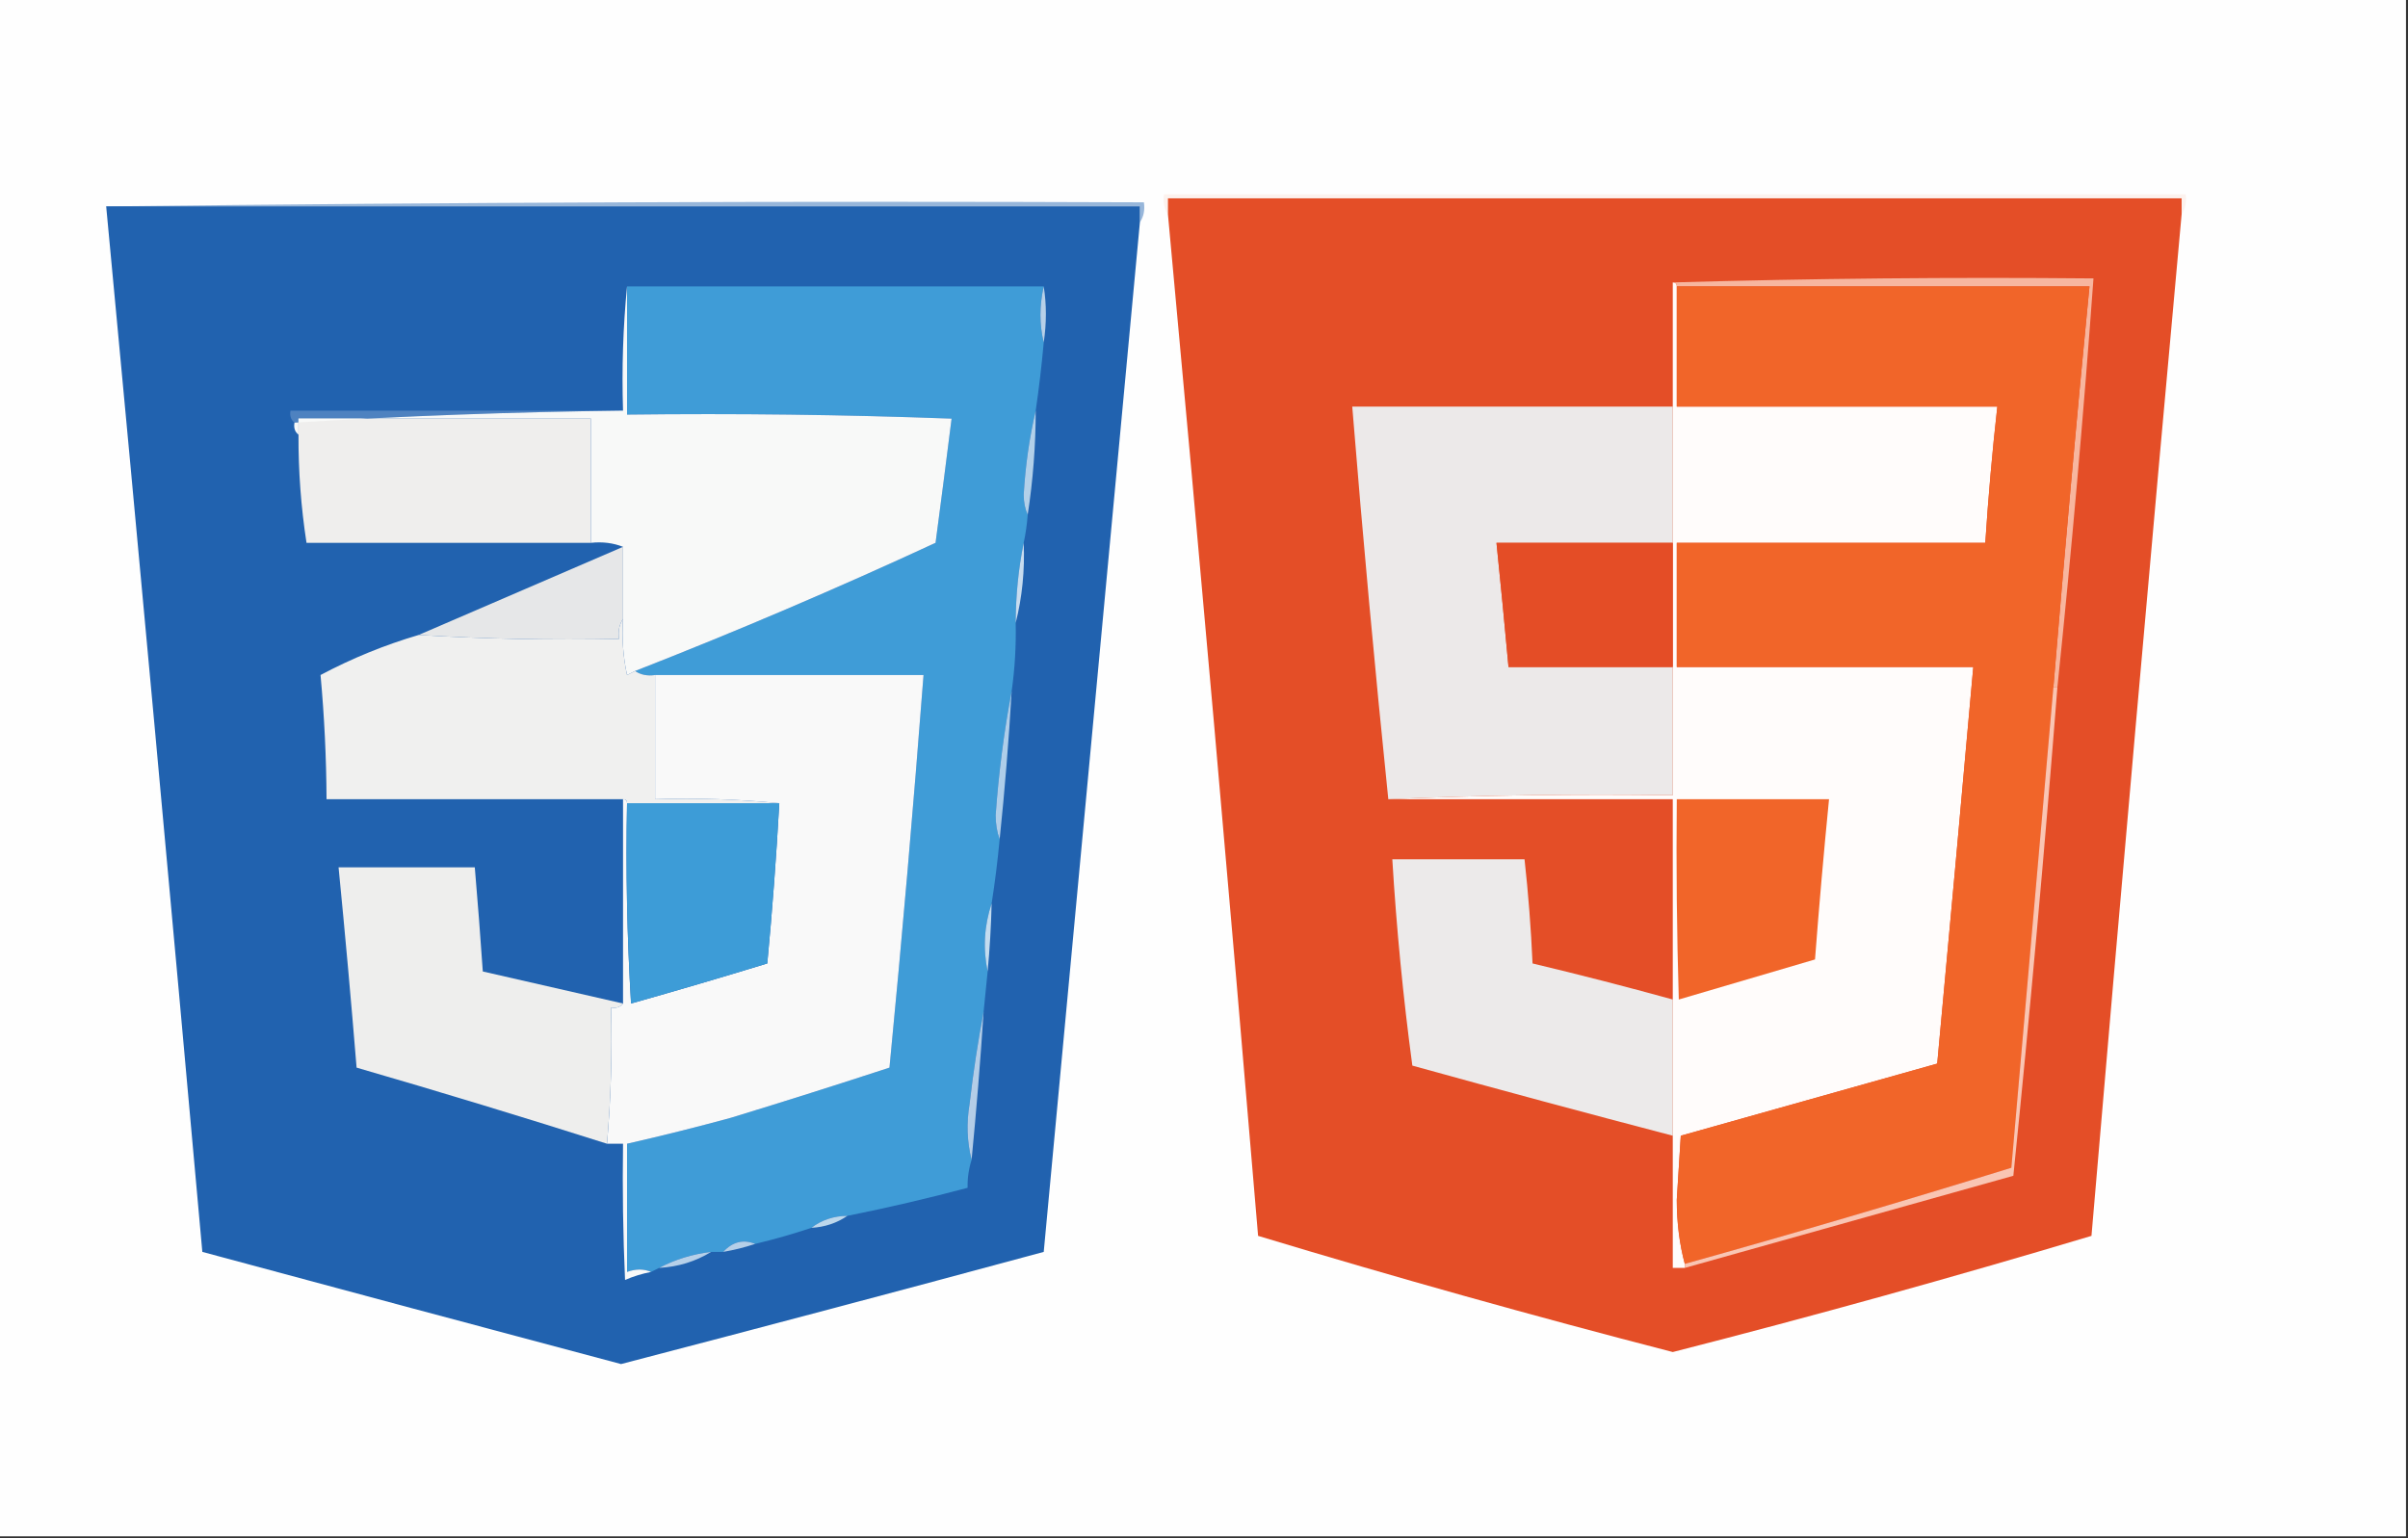 <?xml version="1.0" encoding="UTF-8"?>
<!DOCTYPE svg PUBLIC "-//W3C//DTD SVG 1.1//EN" "http://www.w3.org/Graphics/SVG/1.1/DTD/svg11.dtd">
<svg xmlns="http://www.w3.org/2000/svg" version="1.1" width="601px" height="384px" style="shape-rendering:geometricPrecision; text-rendering:geometricPrecision; image-rendering:optimizeQuality; fill-rule:evenodd; clip-rule:evenodd" xmlns:xlink="http://www.w3.org/1999/xlink">
<rect width="100%" height="100%" fill="#333333" stroke="none"/>
<g><path style="opacity:1" fill="#fefefe" d="M -0.5,-0.5 C 199.833,-0.5 400.167,-0.5 600.5,-0.5C 600.5,127.5 600.5,255.5 600.5,383.5C 400.167,383.5 199.833,383.5 -0.5,383.5C -0.5,255.5 -0.5,127.5 -0.5,-0.5 Z"/></g>
<g><path style="opacity:1" fill="#fcf2ee" d="M 544.5,53.5 C 544.5,52.167 544.5,50.833 544.5,49.5C 460.167,49.5 375.833,49.5 291.5,49.5C 291.5,50.833 291.5,52.167 291.5,53.5C 290.549,52.081 290.216,50.415 290.5,48.5C 375.5,48.5 460.5,48.5 545.5,48.5C 545.784,50.415 545.451,52.081 544.5,53.5 Z"/></g>
<g><path style="opacity:1" fill="#97b6da" d="M 26.5,51.5 C 112.665,50.501 198.998,50.167 285.5,50.5C 285.784,52.415 285.451,54.081 284.5,55.5C 284.5,54.167 284.5,52.833 284.5,51.5C 198.5,51.5 112.5,51.5 26.5,51.5 Z"/></g>
<g><path style="opacity:1" fill="#e44e27" d="M 544.5,53.5 C 536.744,138.472 529.244,223.472 522,308.5C 487.381,318.872 452.547,328.539 417.5,337.5C 382.776,328.528 348.276,318.861 314,308.5C 306.875,223.461 299.375,138.461 291.5,53.5C 291.5,52.167 291.5,50.833 291.5,49.5C 375.833,49.5 460.167,49.5 544.5,49.5C 544.5,50.833 544.5,52.167 544.5,53.5 Z"/></g>
<g><path style="opacity:1" fill="#2162af" d="M 26.5,51.5 C 112.5,51.5 198.5,51.5 284.5,51.5C 284.5,52.833 284.5,54.167 284.5,55.5C 276.5,141.167 268.5,226.833 260.5,312.5C 225.376,321.993 190.209,331.326 155,340.5C 120.118,331.217 85.284,321.884 50.5,312.5C 42.698,225.479 34.698,138.479 26.5,51.5 Z"/></g>
<g><path style="opacity:1" fill="#fffcfb" d="M 417.5,70.5 C 418.167,70.5 418.5,70.833 418.5,71.5C 418.5,81.5 418.5,91.5 418.5,101.5C 445.167,101.5 471.833,101.5 498.5,101.5C 497.235,112.803 496.235,124.136 495.5,135.5C 469.833,135.5 444.167,135.5 418.5,135.5C 418.5,145.833 418.5,156.167 418.5,166.5C 443.167,166.5 467.833,166.5 492.5,166.5C 489.56,199.503 486.56,232.503 483.5,265.5C 462.167,271.5 440.833,277.5 419.5,283.5C 419.167,288.833 418.833,294.167 418.5,299.5C 418.505,305.211 419.172,310.544 420.5,315.5C 420.5,315.833 420.5,316.167 420.5,316.5C 419.5,316.5 418.5,316.5 417.5,316.5C 417.5,305.5 417.5,294.5 417.5,283.5C 417.5,272.167 417.5,260.833 417.5,249.5C 417.5,232.833 417.5,216.167 417.5,199.5C 393.833,199.5 370.167,199.5 346.5,199.5C 369.994,198.502 393.661,198.169 417.5,198.5C 417.5,187.833 417.5,177.167 417.5,166.5C 417.5,156.167 417.5,145.833 417.5,135.5C 417.5,124.167 417.5,112.833 417.5,101.5C 417.5,91.167 417.5,80.833 417.5,70.5 Z"/></g>
<g><path style="opacity:1" fill="#f7b69f" d="M 417.5,70.5 C 452.329,69.502 487.329,69.168 522.5,69.5C 520.026,103.566 517.026,137.566 513.5,171.5C 513.167,171.5 512.833,171.5 512.5,171.5C 515.26,138.143 518.26,104.81 521.5,71.5C 487.167,71.5 452.833,71.5 418.5,71.5C 418.5,70.833 418.167,70.5 417.5,70.5 Z"/></g>
<g><path style="opacity:1" fill="#f16529" d="M 418.5,71.5 C 452.833,71.5 487.167,71.5 521.5,71.5C 518.26,104.81 515.26,138.143 512.5,171.5C 509.022,211.497 505.522,251.497 502,291.5C 474.869,299.904 447.702,307.904 420.5,315.5C 419.172,310.544 418.505,305.211 418.5,299.5C 418.833,294.167 419.167,288.833 419.5,283.5C 440.833,277.5 462.167,271.5 483.5,265.5C 486.56,232.503 489.56,199.503 492.5,166.5C 467.833,166.5 443.167,166.5 418.5,166.5C 418.5,156.167 418.5,145.833 418.5,135.5C 444.167,135.5 469.833,135.5 495.5,135.5C 496.235,124.136 497.235,112.803 498.5,101.5C 471.833,101.5 445.167,101.5 418.5,101.5C 418.5,91.5 418.5,81.5 418.5,71.5 Z"/></g>
<g><path style="opacity:1" fill="#3f9cd7" d="M 156.5,71.5 C 191.167,71.5 225.833,71.5 260.5,71.5C 259.403,76.321 259.403,80.987 260.5,85.5C 259.972,91.317 259.305,96.984 258.5,102.5C 256.917,109.273 255.917,116.273 255.5,123.5C 255.507,125.369 255.84,127.036 256.5,128.5C 256.326,130.861 255.993,133.194 255.5,135.5C 254.187,141.959 253.521,148.626 253.5,155.5C 253.625,161.203 253.292,166.87 252.5,172.5C 250.585,182.612 249.251,192.945 248.5,203.5C 248.505,205.696 248.838,207.696 249.5,209.5C 248.982,214.986 248.315,220.319 247.5,225.5C 245.638,231.11 245.304,236.777 246.5,242.5C 246.167,245.833 245.833,249.167 245.5,252.5C 244.078,259.985 242.911,267.652 242,275.5C 241.185,280.352 241.352,285.019 242.5,289.5C 241.781,291.764 241.448,294.097 241.5,296.5C 231.552,299.154 221.552,301.487 211.5,303.5C 208.084,303.528 205.084,304.528 202.5,306.5C 197.887,308.038 193.22,309.371 188.5,310.5C 185.513,309.298 182.846,309.965 180.5,312.5C 179.5,312.5 178.5,312.5 177.5,312.5C 172.835,313.057 168.502,314.39 164.5,316.5C 163.833,316.833 163.167,317.167 162.5,317.5C 160.691,316.709 158.691,316.709 156.5,317.5C 156.5,306.833 156.5,296.167 156.5,285.5C 165.196,283.527 173.863,281.36 182.5,279C 195.738,274.956 208.904,270.789 222,266.5C 225.165,233.85 227.998,201.184 230.5,168.5C 208.167,168.5 185.833,168.5 163.5,168.5C 161.585,168.784 159.919,168.451 158.5,167.5C 183.713,157.641 208.713,146.974 233.5,135.5C 234.875,125.165 236.208,114.832 237.5,104.5C 210.508,103.5 183.508,103.167 156.5,103.5C 156.5,92.833 156.5,82.167 156.5,71.5 Z"/></g>
<g><path style="opacity:1" fill="#b7d0e8" d="M 260.5,71.5 C 261.217,75.989 261.217,80.656 260.5,85.5C 259.403,80.987 259.403,76.321 260.5,71.5 Z"/></g>
<g><path style="opacity:1" fill="#4e82c0" d="M 155.5,102.5 C 127.985,102.836 100.651,103.836 73.5,105.5C 72.596,104.791 72.263,103.791 72.5,102.5C 100.167,102.5 127.833,102.5 155.5,102.5 Z"/></g>
<g><path style="opacity:1" fill="#ece9e9" d="M 417.5,101.5 C 417.5,112.833 417.5,124.167 417.5,135.5C 402.833,135.5 388.167,135.5 373.5,135.5C 374.56,145.828 375.56,156.162 376.5,166.5C 390.167,166.5 403.833,166.5 417.5,166.5C 417.5,177.167 417.5,187.833 417.5,198.5C 393.661,198.169 369.994,198.502 346.5,199.5C 343.151,167.009 340.151,134.342 337.5,101.5C 364.167,101.5 390.833,101.5 417.5,101.5 Z"/></g>
<g><path style="opacity:1" fill="#efeeed" d="M 147.5,135.5 C 123.833,135.5 100.167,135.5 76.5,135.5C 75.123,126.561 74.457,117.561 74.5,108.5C 74.5,107.167 74.5,105.833 74.5,104.5C 98.833,104.5 123.167,104.5 147.5,104.5C 147.5,114.833 147.5,125.167 147.5,135.5 Z"/></g>
<g><path style="opacity:1" fill="#f8f9f8" d="M 156.5,71.5 C 156.5,82.167 156.5,92.833 156.5,103.5C 183.508,103.167 210.508,103.5 237.5,104.5C 236.208,114.832 234.875,125.165 233.5,135.5C 208.713,146.974 183.713,157.641 158.5,167.5C 157.85,167.804 157.183,168.137 156.5,168.5C 155.507,163.88 155.173,159.214 155.5,154.5C 155.5,148.5 155.5,142.5 155.5,136.5C 153.052,135.527 150.385,135.194 147.5,135.5C 147.5,125.167 147.5,114.833 147.5,104.5C 123.167,104.5 98.833,104.5 74.5,104.5C 74.5,105.833 74.5,107.167 74.5,108.5C 73.596,107.791 73.263,106.791 73.5,105.5C 100.651,103.836 127.985,102.836 155.5,102.5C 155.172,91.987 155.506,81.653 156.5,71.5 Z"/></g>
<g><path style="opacity:1" fill="#b2d0e9" d="M 258.5,102.5 C 258.492,111.223 257.825,119.889 256.5,128.5C 255.84,127.036 255.507,125.369 255.5,123.5C 255.917,116.273 256.917,109.273 258.5,102.5 Z"/></g>
<g><path style="opacity:1" fill="#e44d26" d="M 417.5,135.5 C 417.5,145.833 417.5,156.167 417.5,166.5C 403.833,166.5 390.167,166.5 376.5,166.5C 375.56,156.162 374.56,145.828 373.5,135.5C 388.167,135.5 402.833,135.5 417.5,135.5 Z"/></g>
<g><path style="opacity:1" fill="#c7dcef" d="M 255.5,135.5 C 255.793,142.405 255.126,149.072 253.5,155.5C 253.521,148.626 254.187,141.959 255.5,135.5 Z"/></g>
<g><path style="opacity:1" fill="#e6e7e8" d="M 155.5,136.5 C 155.5,142.5 155.5,148.5 155.5,154.5C 154.549,155.919 154.216,157.585 154.5,159.5C 137.658,159.83 120.992,159.497 104.5,158.5C 121.5,151.167 138.5,143.833 155.5,136.5 Z"/></g>
<g><path style="opacity:1" fill="#f0f0ef" d="M 155.5,154.5 C 155.173,159.214 155.507,163.88 156.5,168.5C 157.183,168.137 157.85,167.804 158.5,167.5C 159.919,168.451 161.585,168.784 163.5,168.5C 163.5,178.833 163.5,189.167 163.5,199.5C 174.014,199.172 184.347,199.506 194.5,200.5C 181.833,200.5 169.167,200.5 156.5,200.5C 156.5,199.833 156.167,199.5 155.5,199.5C 130.833,199.5 106.167,199.5 81.5,199.5C 81.447,189.101 80.947,178.768 80,168.5C 87.842,164.333 96.008,161 104.5,158.5C 120.992,159.497 137.658,159.83 154.5,159.5C 154.216,157.585 154.549,155.919 155.5,154.5 Z"/></g>
<g><path style="opacity:1" fill="#f9f9f9" d="M 163.5,168.5 C 185.833,168.5 208.167,168.5 230.5,168.5C 227.998,201.184 225.165,233.85 222,266.5C 208.904,270.789 195.738,274.956 182.5,279C 173.863,281.36 165.196,283.527 156.5,285.5C 156.5,296.167 156.5,306.833 156.5,317.5C 158.691,316.709 160.691,316.709 162.5,317.5C 160.254,317.936 158.087,318.603 156,319.5C 155.5,308.172 155.333,296.838 155.5,285.5C 154.167,285.5 152.833,285.5 151.5,285.5C 152.477,274.248 152.811,262.914 152.5,251.5C 153.791,251.737 154.791,251.404 155.5,250.5C 155.5,233.5 155.5,216.5 155.5,199.5C 156.167,199.5 156.5,199.833 156.5,200.5C 156.167,217.18 156.501,233.847 157.5,250.5C 168.881,247.291 180.214,243.958 191.5,240.5C 192.762,227.209 193.762,213.875 194.5,200.5C 184.347,199.506 174.014,199.172 163.5,199.5C 163.5,189.167 163.5,178.833 163.5,168.5 Z"/></g>
<g><path style="opacity:1" fill="#afcee9" d="M 252.5,172.5 C 251.783,184.853 250.783,197.187 249.5,209.5C 248.838,207.696 248.505,205.696 248.5,203.5C 249.251,192.945 250.585,182.612 252.5,172.5 Z"/></g>
<g><path style="opacity:1" fill="#3d9cd7" d="M 156.5,200.5 C 169.167,200.5 181.833,200.5 194.5,200.5C 193.762,213.875 192.762,227.209 191.5,240.5C 180.214,243.958 168.881,247.291 157.5,250.5C 156.501,233.847 156.167,217.18 156.5,200.5 Z"/></g>
<g><path style="opacity:1" fill="#f16529" d="M 418.5,199.5 C 431.167,199.5 443.833,199.5 456.5,199.5C 455.184,212.813 454.017,226.147 453,239.5C 441.667,242.833 430.333,246.167 419,249.5C 418.5,232.837 418.333,216.17 418.5,199.5 Z"/></g>
<g><path style="opacity:1" fill="#eceaea" d="M 417.5,249.5 C 417.5,260.833 417.5,272.167 417.5,283.5C 395.815,277.828 374.148,271.995 352.5,266C 350.206,248.939 348.54,231.772 347.5,214.5C 358.5,214.5 369.5,214.5 380.5,214.5C 381.45,223.133 382.117,231.8 382.5,240.5C 394.222,243.296 405.888,246.296 417.5,249.5 Z"/></g>
<g><path style="opacity:1" fill="#c3dcef" d="M 247.5,225.5 C 247.365,231.181 247.032,236.848 246.5,242.5C 245.304,236.777 245.638,231.11 247.5,225.5 Z"/></g>
<g><path style="opacity:1" fill="#eeeeed" d="M 155.5,250.5 C 154.791,251.404 153.791,251.737 152.5,251.5C 152.811,262.914 152.477,274.248 151.5,285.5C 130.756,278.903 109.923,272.569 89,266.5C 87.639,249.813 86.139,233.146 84.5,216.5C 95.833,216.5 107.167,216.5 118.5,216.5C 119.24,225.152 119.907,233.819 120.5,242.5C 132.157,245.162 143.824,247.829 155.5,250.5 Z"/></g>
<g><path style="opacity:1" fill="#b3cde7" d="M 245.5,252.5 C 244.698,264.85 243.698,277.183 242.5,289.5C 241.352,285.019 241.185,280.352 242,275.5C 242.911,267.652 244.078,259.985 245.5,252.5 Z"/></g>
<g><path style="opacity:1" fill="#f9c5b3" d="M 512.5,171.5 C 512.833,171.5 513.167,171.5 513.5,171.5C 510.314,212.209 506.648,252.876 502.5,293.5C 475.154,301.171 447.821,308.838 420.5,316.5C 420.5,316.167 420.5,315.833 420.5,315.5C 447.702,307.904 474.869,299.904 502,291.5C 505.522,251.497 509.022,211.497 512.5,171.5 Z"/></g>
<g><path style="opacity:1" fill="#bcd7ec" d="M 211.5,303.5 C 208.855,305.31 205.855,306.31 202.5,306.5C 205.084,304.528 208.084,303.528 211.5,303.5 Z"/></g>
<g><path style="opacity:1" fill="#b5cfe8" d="M 188.5,310.5 C 185.888,311.371 183.221,312.037 180.5,312.5C 182.846,309.965 185.513,309.298 188.5,310.5 Z"/></g>
<g><path style="opacity:1" fill="#b6d0e9" d="M 177.5,312.5 C 173.597,314.898 169.264,316.231 164.5,316.5C 168.502,314.39 172.835,313.057 177.5,312.5 Z"/></g>
</svg>
